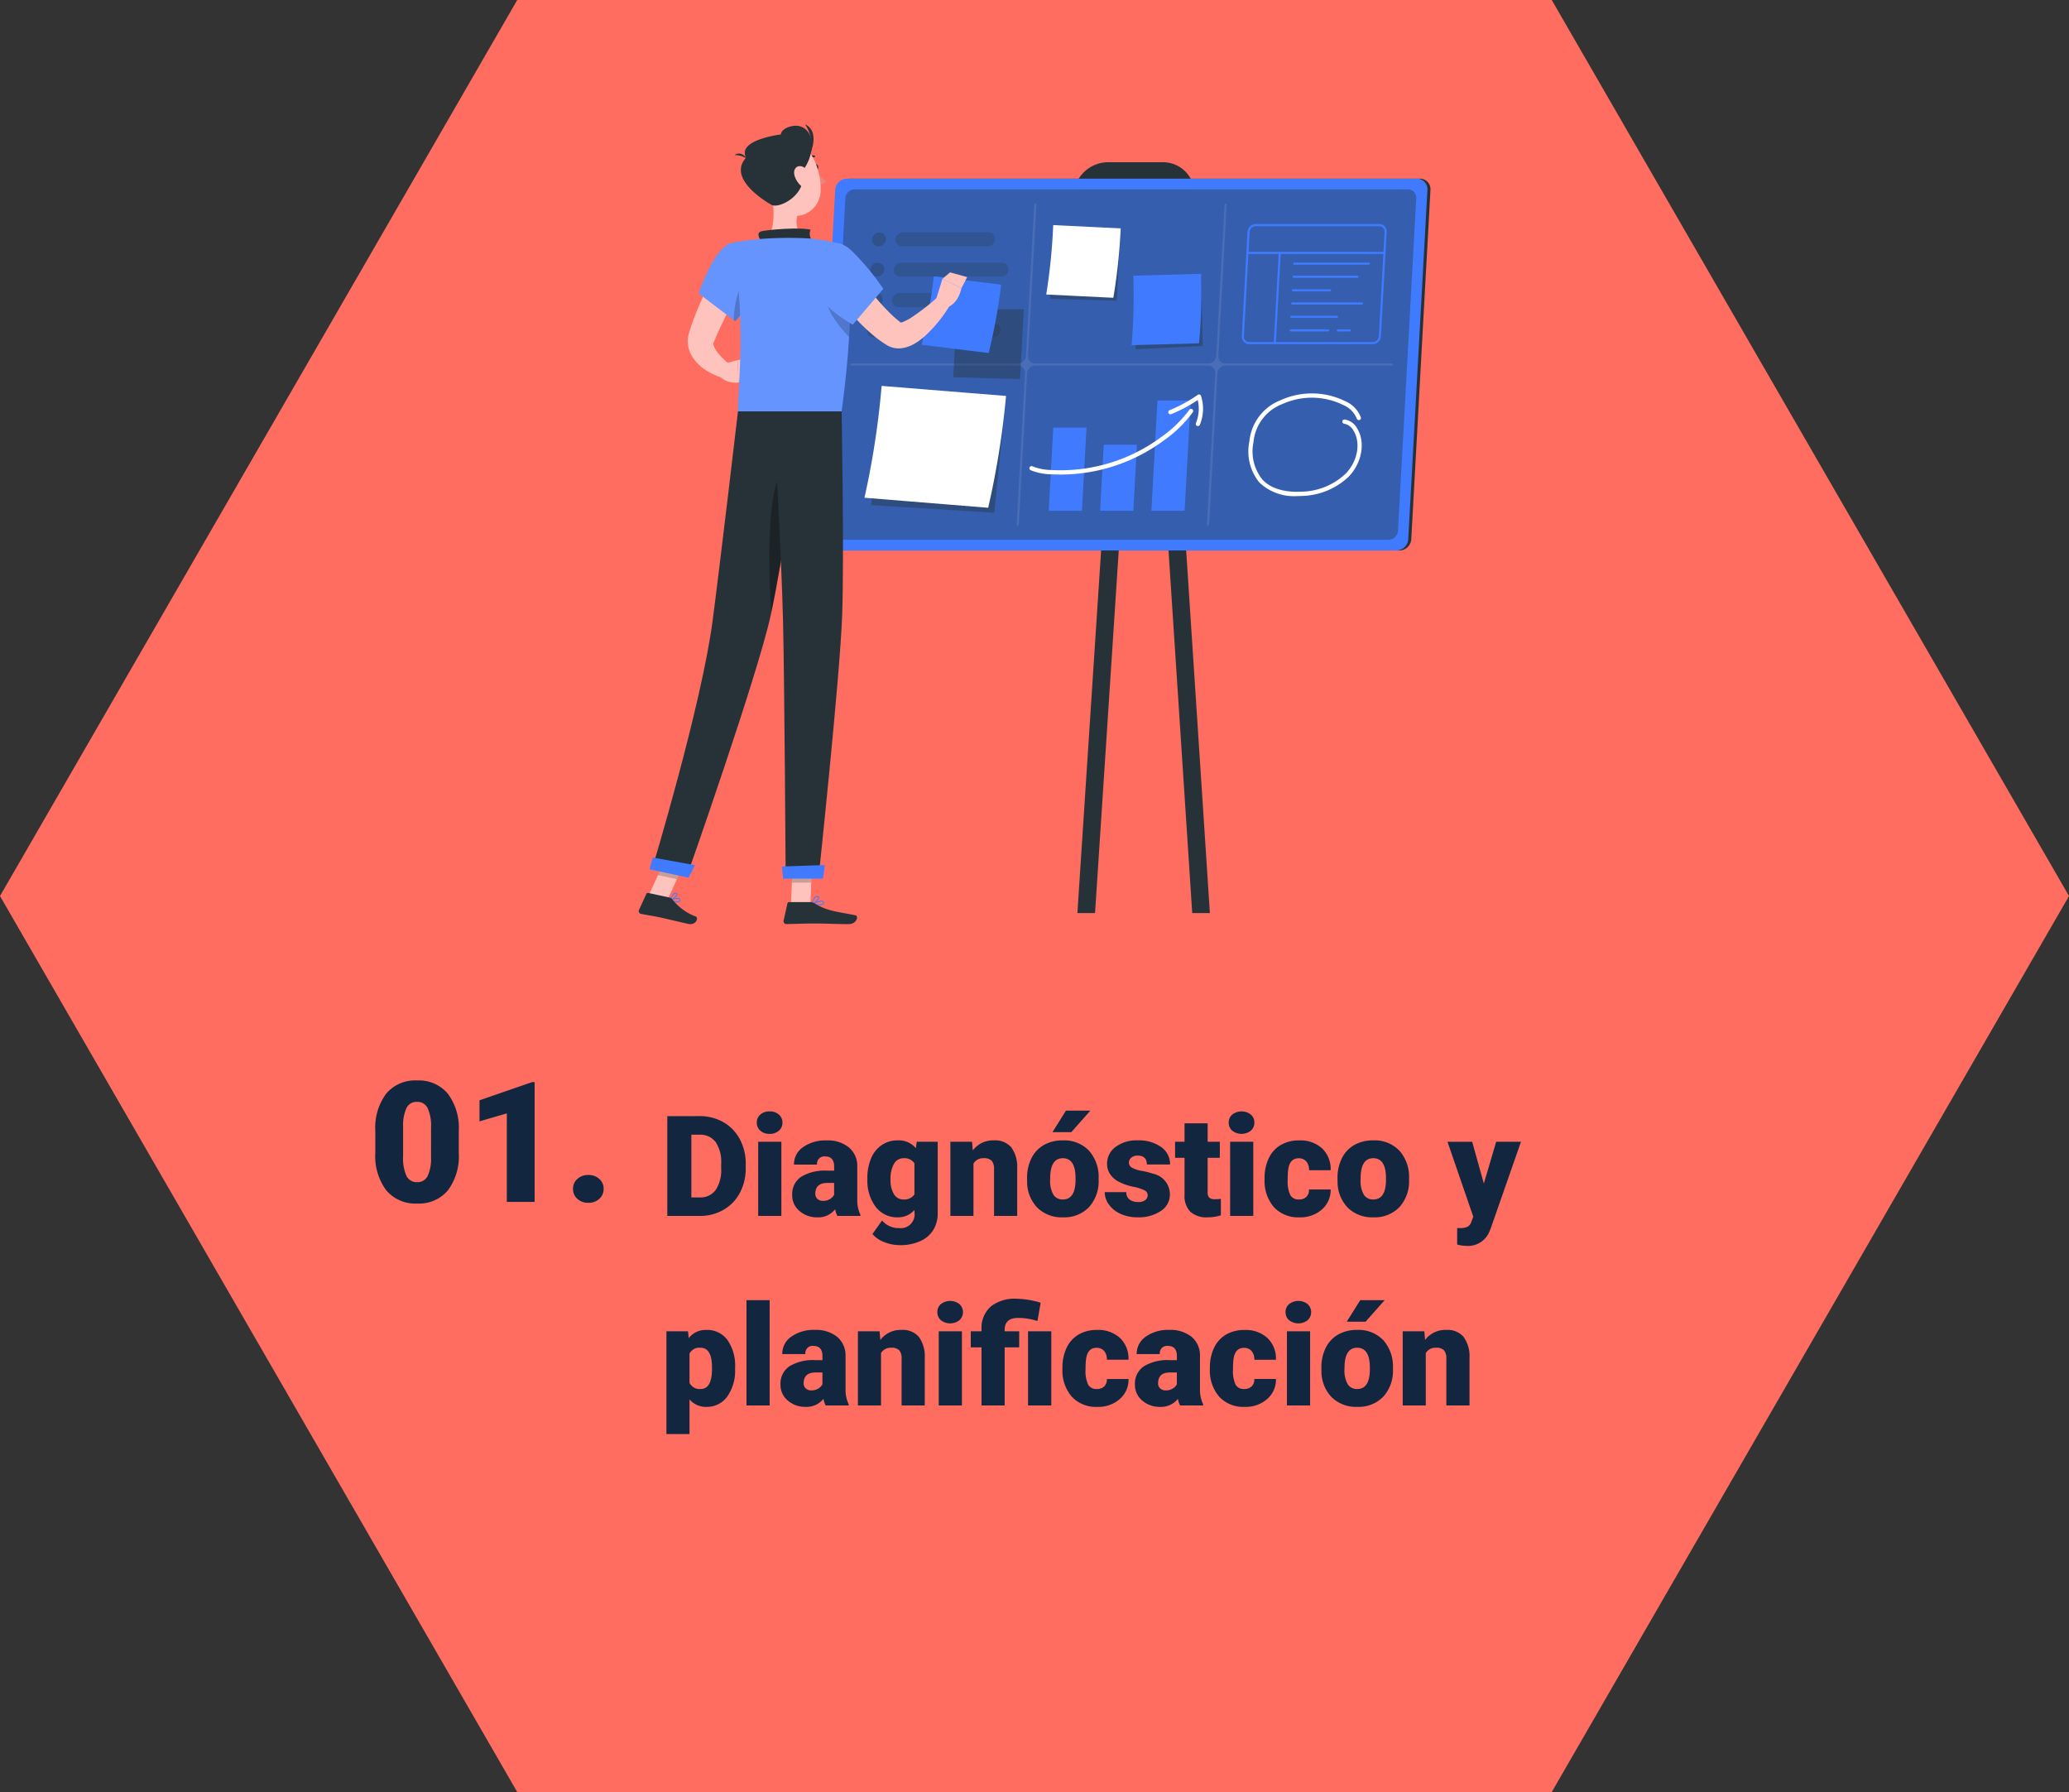 <svg xmlns="http://www.w3.org/2000/svg" width="294.779" height="255.287" viewBox="0 0 294.779 255.287">
  <rect x="0" y="0" width="294.779" height="255.287" fill="#333333" stroke="none"/>
  <g id="Grupo_100490" data-name="Grupo 100490" transform="translate(-180 -3711.785)">
    <path id="Trazado_147675" data-name="Trazado 147675" d="M131.677,505.075,57.983,377.431l73.694-127.644H279.064l73.7,127.644-73.7,127.644Z" transform="translate(122.017 3461.997)" fill="#ff6d60"/>
    <path id="Trazado_151004" data-name="Trazado 151004" d="M1.074,21V6.781h4.58a6.737,6.737,0,0,1,3.389.854,6.006,6.006,0,0,1,2.349,2.412,7.283,7.283,0,0,1,.854,3.491v.654a7.325,7.325,0,0,1-.825,3.5A6.032,6.032,0,0,1,9.1,20.116,6.589,6.589,0,0,1,5.752,21ZM4.5,9.428v8.936H5.693a2.666,2.666,0,0,0,2.266-1.05,5.145,5.145,0,0,0,.791-3.12v-.615a5.1,5.1,0,0,0-.791-3.105,2.713,2.713,0,0,0-2.3-1.045ZM17.324,21h-3.3V10.434h3.3Zm-3.5-13.291a1.469,1.469,0,0,1,.508-1.152,1.916,1.916,0,0,1,1.318-.449,1.916,1.916,0,0,1,1.318.449,1.469,1.469,0,0,1,.508,1.152,1.469,1.469,0,0,1-.508,1.152,1.916,1.916,0,0,1-1.318.449,1.916,1.916,0,0,1-1.318-.449A1.469,1.469,0,0,1,13.828,7.709ZM25.3,21a3.716,3.716,0,0,1-.312-.947A3.06,3.06,0,0,1,22.451,21.2a3.749,3.749,0,0,1-2.539-.9,2.875,2.875,0,0,1-1.045-2.271,2.955,2.955,0,0,1,1.27-2.6,6.468,6.468,0,0,1,3.691-.879h1.016v-.559q0-1.462-1.26-1.462a1.03,1.03,0,0,0-1.172,1.158H19.121a2.95,2.95,0,0,1,1.3-2.487,5.479,5.479,0,0,1,3.325-.956,4.8,4.8,0,0,1,3.193.986,3.429,3.429,0,0,1,1.2,2.705v4.678a4.79,4.79,0,0,0,.449,2.227V21Zm-2.061-2.148a1.836,1.836,0,0,0,1.021-.264,1.653,1.653,0,0,0,.581-.6V16.3h-.957q-1.719,0-1.719,1.543a.942.942,0,0,0,.3.728A1.1,1.1,0,0,0,23.242,18.852Zm6.338-3.213a7.134,7.134,0,0,1,.527-2.832,4.245,4.245,0,0,1,1.514-1.9,3.99,3.99,0,0,1,2.295-.669,3.173,3.173,0,0,1,2.578,1.113l.117-.918H39.6V20.6a4.455,4.455,0,0,1-.649,2.427,4.167,4.167,0,0,1-1.88,1.582,6.91,6.91,0,0,1-2.852.552,5.961,5.961,0,0,1-2.251-.439A4.063,4.063,0,0,1,30.3,23.578l1.377-1.934A3.018,3.018,0,0,0,34.1,22.729a1.96,1.96,0,0,0,2.188-2.246V20.15A3.09,3.09,0,0,1,33.9,21.2a3.819,3.819,0,0,1-3.125-1.479,6.13,6.13,0,0,1-1.191-3.96Zm3.3.205a3.759,3.759,0,0,0,.488,2.056,1.541,1.541,0,0,0,1.367.757,1.748,1.748,0,0,0,1.553-.713V13.5a1.7,1.7,0,0,0-1.533-.723,1.551,1.551,0,0,0-1.377.786A4.287,4.287,0,0,0,32.881,15.844Zm11.611-5.41.107,1.24a3.583,3.583,0,0,1,3.018-1.436,3.015,3.015,0,0,1,2.466.986,4.7,4.7,0,0,1,.845,2.969V21h-3.3V14.33a1.783,1.783,0,0,0-.322-1.177,1.491,1.491,0,0,0-1.172-.376,1.569,1.569,0,0,0-1.436.762V21H41.406V10.434Zm7.842,5.186a6.236,6.236,0,0,1,.615-2.817,4.4,4.4,0,0,1,1.768-1.9,5.323,5.323,0,0,1,2.705-.664,4.858,4.858,0,0,1,3.74,1.47,5.64,5.64,0,0,1,1.367,4v.117a5.472,5.472,0,0,1-1.372,3.921,4.871,4.871,0,0,1-3.716,1.45,4.927,4.927,0,0,1-3.623-1.353,5.29,5.29,0,0,1-1.475-3.667Zm3.291.205a3.932,3.932,0,0,0,.459,2.148,1.529,1.529,0,0,0,1.357.684q1.758,0,1.8-2.705v-.332q0-2.842-1.816-2.842-1.65,0-1.787,2.451ZM57.871,6h3.477L58.633,9.066l-2.686,0ZM69.512,18.031a.76.76,0,0,0-.439-.674,6.684,6.684,0,0,0-1.67-.527,7.615,7.615,0,0,1-2.031-.718,3.4,3.4,0,0,1-1.221-1.079,2.577,2.577,0,0,1-.42-1.455,2.92,2.92,0,0,1,1.2-2.4,4.948,4.948,0,0,1,3.145-.942,5.482,5.482,0,0,1,3.359.947,2.962,2.962,0,0,1,1.27,2.49H69.4q0-1.27-1.338-1.27a1.326,1.326,0,0,0-.869.288.892.892,0,0,0-.352.718.819.819,0,0,0,.43.713,4.06,4.06,0,0,0,1.372.449,11.857,11.857,0,0,1,1.655.42,3.007,3.007,0,0,1,2.383,2.939A2.767,2.767,0,0,1,71.4,20.287a5.631,5.631,0,0,1-3.325.908,5.747,5.747,0,0,1-2.422-.488,4.05,4.05,0,0,1-1.66-1.328,3.007,3.007,0,0,1-.6-1.768h3.076a1.272,1.272,0,0,0,.488,1.069,2.009,2.009,0,0,0,1.2.337,1.58,1.58,0,0,0,1.011-.273A.875.875,0,0,0,69.512,18.031ZM78.057,7.807v2.627h1.738v2.285H78.057v4.834a1.234,1.234,0,0,0,.215.83,1.152,1.152,0,0,0,.85.234,4.828,4.828,0,0,0,.82-.059v2.354a6.074,6.074,0,0,1-1.855.283,3.448,3.448,0,0,1-2.51-.8,3.282,3.282,0,0,1-.811-2.432V12.719H73.418V10.434h1.348V7.807ZM84.561,21h-3.3V10.434h3.3Zm-3.5-13.291a1.469,1.469,0,0,1,.508-1.152,2.159,2.159,0,0,1,2.637,0,1.469,1.469,0,0,1,.508,1.152,1.469,1.469,0,0,1-.508,1.152,2.159,2.159,0,0,1-2.637,0A1.469,1.469,0,0,1,81.064,7.709Zm9.99,10.947a1.464,1.464,0,0,0,1.074-.376,1.379,1.379,0,0,0,.371-1.05h3.086a3.653,3.653,0,0,1-1.245,2.852A4.631,4.631,0,0,1,91.133,21.2,4.689,4.689,0,0,1,87.5,19.75a5.7,5.7,0,0,1-1.328-4v-.137a6.436,6.436,0,0,1,.591-2.827,4.3,4.3,0,0,1,1.7-1.885,5.081,5.081,0,0,1,2.637-.659,4.573,4.573,0,0,1,3.271,1.143,4.053,4.053,0,0,1,1.211,3.1H92.5a1.806,1.806,0,0,0-.4-1.26,1.382,1.382,0,0,0-1.074-.439q-1.279,0-1.494,1.631a11.508,11.508,0,0,0-.068,1.426,4.52,4.52,0,0,0,.381,2.207A1.319,1.319,0,0,0,91.055,18.656Zm5.508-3.037a6.236,6.236,0,0,1,.615-2.817,4.4,4.4,0,0,1,1.768-1.9,5.323,5.323,0,0,1,2.705-.664,4.858,4.858,0,0,1,3.74,1.47,5.64,5.64,0,0,1,1.367,4v.117a5.472,5.472,0,0,1-1.372,3.921,4.871,4.871,0,0,1-3.716,1.45,4.927,4.927,0,0,1-3.623-1.353,5.29,5.29,0,0,1-1.475-3.667Zm3.291.205a3.932,3.932,0,0,0,.459,2.148,1.529,1.529,0,0,0,1.357.684q1.758,0,1.8-2.705v-.332q0-2.842-1.816-2.842-1.65,0-1.787,2.451Zm17.559.566,1.758-5.957H122.7l-4.307,12.334-.186.449a3.272,3.272,0,0,1-3.242,2.051,5.158,5.158,0,0,1-1.357-.195V22.729h.43a2.251,2.251,0,0,0,1.06-.2,1.216,1.216,0,0,0,.542-.718l.264-.7-3.672-10.673h3.516Zm-106.68,26.4a6.372,6.372,0,0,1-1.108,3.931A3.554,3.554,0,0,1,6.631,48.2a3.046,3.046,0,0,1-2.393-1.064v4.932H.947V37.434H4.023l.1.977a3.046,3.046,0,0,1,2.49-1.172,3.582,3.582,0,0,1,3.037,1.44,6.45,6.45,0,0,1,1.084,3.96ZM7.441,42.59q0-2.812-1.641-2.812a1.549,1.549,0,0,0-1.562.84v4.16a1.6,1.6,0,0,0,1.582.879q1.572,0,1.621-2.715ZM15.654,48h-3.3V33h3.3Zm7.979,0a3.716,3.716,0,0,1-.312-.947A3.06,3.06,0,0,1,20.781,48.2a3.749,3.749,0,0,1-2.539-.9A2.875,2.875,0,0,1,17.2,45.021a2.955,2.955,0,0,1,1.27-2.6,6.468,6.468,0,0,1,3.691-.879h1.016v-.559q0-1.462-1.26-1.462a1.03,1.03,0,0,0-1.172,1.158H17.451a2.95,2.95,0,0,1,1.3-2.487,5.479,5.479,0,0,1,3.325-.956,4.8,4.8,0,0,1,3.193.986,3.429,3.429,0,0,1,1.2,2.705v4.678a4.79,4.79,0,0,0,.449,2.227V48Zm-2.061-2.148a1.836,1.836,0,0,0,1.021-.264,1.653,1.653,0,0,0,.581-.6V43.3h-.957q-1.719,0-1.719,1.543a.942.942,0,0,0,.3.728A1.1,1.1,0,0,0,21.572,45.852Zm9.746-8.418.107,1.24a3.583,3.583,0,0,1,3.018-1.436,3.015,3.015,0,0,1,2.466.986,4.7,4.7,0,0,1,.845,2.969V48h-3.3V41.33a1.783,1.783,0,0,0-.322-1.177,1.491,1.491,0,0,0-1.172-.376,1.569,1.569,0,0,0-1.436.762V48H28.232V37.434ZM43.047,48h-3.3V37.434h3.3Zm-3.5-13.291a1.469,1.469,0,0,1,.508-1.152,2.159,2.159,0,0,1,2.637,0,1.561,1.561,0,0,1,0,2.3,2.159,2.159,0,0,1-2.637,0A1.469,1.469,0,0,1,39.551,34.709ZM45.84,48V39.719H44.307V37.434H45.84v-.352a4.034,4.034,0,0,1,1.387-3.232,5.541,5.541,0,0,1,3.6-1.055,12.787,12.787,0,0,1,3.438.566l-.449,2.6-.547-.146a8.7,8.7,0,0,0-2.246-.283q-1.885,0-1.885,1.719v.186h2.07v2.285h-2.07V48Zm9.941,0H52.471V37.434h3.311Zm6.475-2.344a1.464,1.464,0,0,0,1.074-.376,1.379,1.379,0,0,0,.371-1.05h3.086a3.653,3.653,0,0,1-1.245,2.852A4.631,4.631,0,0,1,62.334,48.2,4.689,4.689,0,0,1,58.7,46.75a5.7,5.7,0,0,1-1.328-4v-.137a6.436,6.436,0,0,1,.591-2.827,4.3,4.3,0,0,1,1.7-1.885,5.081,5.081,0,0,1,2.637-.659,4.573,4.573,0,0,1,3.271,1.143,4.053,4.053,0,0,1,1.211,3.1H63.7a1.807,1.807,0,0,0-.4-1.26,1.382,1.382,0,0,0-1.074-.439q-1.279,0-1.494,1.631a11.507,11.507,0,0,0-.068,1.426,4.52,4.52,0,0,0,.381,2.207A1.319,1.319,0,0,0,62.256,45.656ZM74.131,48a3.716,3.716,0,0,1-.312-.947A3.06,3.06,0,0,1,71.279,48.2a3.749,3.749,0,0,1-2.539-.9A2.875,2.875,0,0,1,67.7,45.021a2.955,2.955,0,0,1,1.27-2.6,6.468,6.468,0,0,1,3.691-.879h1.016v-.559q0-1.462-1.26-1.462a1.03,1.03,0,0,0-1.172,1.158H67.949a2.95,2.95,0,0,1,1.3-2.487,5.479,5.479,0,0,1,3.325-.956,4.8,4.8,0,0,1,3.193.986,3.429,3.429,0,0,1,1.2,2.705v4.678a4.79,4.79,0,0,0,.449,2.227V48ZM72.07,45.852a1.836,1.836,0,0,0,1.021-.264,1.653,1.653,0,0,0,.581-.6V43.3h-.957Q71,43.3,71,44.846a.942.942,0,0,0,.3.728A1.1,1.1,0,0,0,72.07,45.852Zm11.191-.2a1.464,1.464,0,0,0,1.074-.376,1.379,1.379,0,0,0,.371-1.05h3.086a3.653,3.653,0,0,1-1.245,2.852A4.631,4.631,0,0,1,83.34,48.2a4.689,4.689,0,0,1-3.633-1.445,5.7,5.7,0,0,1-1.328-4v-.137a6.436,6.436,0,0,1,.591-2.827,4.3,4.3,0,0,1,1.7-1.885,5.081,5.081,0,0,1,2.637-.659,4.573,4.573,0,0,1,3.271,1.143,4.053,4.053,0,0,1,1.211,3.1H84.707a1.806,1.806,0,0,0-.4-1.26,1.382,1.382,0,0,0-1.074-.439q-1.279,0-1.494,1.631a11.508,11.508,0,0,0-.068,1.426,4.52,4.52,0,0,0,.381,2.207A1.319,1.319,0,0,0,83.262,45.656ZM92.656,48h-3.3V37.434h3.3Zm-3.5-13.291a1.469,1.469,0,0,1,.508-1.152,2.159,2.159,0,0,1,2.637,0,1.561,1.561,0,0,1,0,2.3,2.159,2.159,0,0,1-2.637,0A1.469,1.469,0,0,1,89.16,34.709Zm5.107,7.91a6.236,6.236,0,0,1,.615-2.817,4.4,4.4,0,0,1,1.768-1.9,5.323,5.323,0,0,1,2.705-.664,4.858,4.858,0,0,1,3.74,1.47,5.64,5.64,0,0,1,1.367,4v.117a5.472,5.472,0,0,1-1.372,3.921,4.871,4.871,0,0,1-3.716,1.45,4.927,4.927,0,0,1-3.623-1.353,5.29,5.29,0,0,1-1.475-3.667Zm3.291.205a3.932,3.932,0,0,0,.459,2.148,1.529,1.529,0,0,0,1.357.684q1.758,0,1.8-2.705v-.332q0-2.842-1.816-2.842-1.65,0-1.787,2.451ZM99.8,33h3.477l-2.715,3.066-2.686,0Zm9.131,4.434.107,1.24a3.583,3.583,0,0,1,3.018-1.436,3.015,3.015,0,0,1,2.466.986,4.7,4.7,0,0,1,.845,2.969V48h-3.3V41.33a1.783,1.783,0,0,0-.322-1.177,1.491,1.491,0,0,0-1.172-.376,1.569,1.569,0,0,0-1.436.762V48H105.85V37.434Z" transform="translate(274 3864)" fill="#12263f"/>
    <path id="Trazado_151005" data-name="Trazado 151005" d="M-4.635-6.973A8.147,8.147,0,0,1-6.187-1.641,5.366,5.366,0,0,1-10.564.234a5.4,5.4,0,0,1-4.406-1.887,8.135,8.135,0,0,1-1.559-5.32V-10.09a8.147,8.147,0,0,1,1.553-5.332A5.379,5.379,0,0,1-10.588-17.3,5.381,5.381,0,0,1-6.193-15.41a8.155,8.155,0,0,1,1.559,5.332Zm-3.949-3.621a6.085,6.085,0,0,0-.48-2.748,1.606,1.606,0,0,0-1.523-.908,1.568,1.568,0,0,0-1.482.844,5.733,5.733,0,0,0-.5,2.555v4.359a6.131,6.131,0,0,0,.48,2.795,1.612,1.612,0,0,0,1.523.885,1.59,1.59,0,0,0,1.488-.861,5.853,5.853,0,0,0,.492-2.7ZM6.17,0H2.209V-12.609l-3.891,1.137v-3l7.488-2.59H6.17Zm7.652-3.832a2.248,2.248,0,0,1,1.559.557A1.826,1.826,0,0,1,16-1.852a1.826,1.826,0,0,1-.621,1.424,2.248,2.248,0,0,1-1.559.557,2.229,2.229,0,0,1-1.564-.562,1.839,1.839,0,0,1-.615-1.418,1.839,1.839,0,0,1,.615-1.418A2.229,2.229,0,0,1,13.822-3.832Z" transform="translate(250 3883)" fill="#12263f"/>
    <g id="Grupo_96040" data-name="Grupo 96040" transform="translate(-407.349 3733.199)">
      <g id="Board" transform="translate(703.597 1.694)">
        <g id="Grupo_96034" data-name="Grupo 96034" transform="translate(0)">
          <g id="Grupo_96025" data-name="Grupo 96025">
            <path id="Trazado_147707" data-name="Trazado 147707" d="M829.4,69.852H748.2a1.5,1.5,0,0,1-1.5-1.591l2.735-49.784a1.707,1.707,0,0,1,1.679-1.592h81.2a1.5,1.5,0,0,1,1.5,1.592L831.08,68.261A1.707,1.707,0,0,1,829.4,69.852Z" transform="translate(-746.258 -14.543)" fill="#263238"/>
            <path id="Trazado_147708" data-name="Trazado 147708" d="M855.372,21.461h-7.849a4.467,4.467,0,0,1-4.5-4.752l.08-1.452a4.942,4.942,0,0,1,4.864-4.6h7.844a4.472,4.472,0,0,1,4.5,4.757l-.08,1.447A4.942,4.942,0,0,1,855.372,21.461Z" transform="translate(-806.388 -10.653)" fill="#263238"/>
            <path id="Trazado_147709" data-name="Trazado 147709" d="M879.231,119.461h-2.515L869.793,13.6h2.515Z" transform="translate(-823.102 -12.495)" fill="#263238"/>
            <path id="Trazado_147710" data-name="Trazado 147710" d="M844.675,119.461h2.515L854.113,13.6H851.6Z" transform="translate(-807.423 -12.495)" fill="#263238"/>
            <path id="Trazado_147711" data-name="Trazado 147711" d="M828.25,69.852h-81.2a1.5,1.5,0,0,1-1.5-1.591l2.735-49.784a1.707,1.707,0,0,1,1.679-1.592h81.2a1.5,1.5,0,0,1,1.5,1.592l-2.735,49.784A1.707,1.707,0,0,1,828.25,69.852Z" transform="translate(-745.54 -14.543)" fill="#407bff"/>
            <path id="Trazado_147712" data-name="Trazado 147712" d="M750.98,70.861a1.192,1.192,0,0,1-1.2-1.271l2.6-47.374a1.361,1.361,0,0,1,1.341-1.271h78.794a1.191,1.191,0,0,1,1.2,1.271l-2.6,47.374a1.36,1.36,0,0,1-1.341,1.271Z" transform="translate(-748.185 -17.078)" fill="#263238" opacity="0.4"/>
            <path id="Trazado_147713" data-name="Trazado 147713" d="M835.765,49.088H812.047a1.011,1.011,0,0,1-1.021-1.08l1.184-21.564a.143.143,0,0,0-.144-.153.163.163,0,0,0-.161.153l-1.184,21.564a1.154,1.154,0,0,1-1.139,1.08H784.935a1.011,1.011,0,0,1-1.021-1.08L785.1,26.445a.143.143,0,0,0-.144-.153.163.163,0,0,0-.161.153l-1.184,21.564a1.155,1.155,0,0,1-1.139,1.08H758.752a.163.163,0,0,0-.161.153.143.143,0,0,0,.144.153h23.718a1.012,1.012,0,0,1,1.021,1.08l-1.185,21.564a.143.143,0,0,0,.144.153.163.163,0,0,0,.161-.153l1.184-21.564a1.155,1.155,0,0,1,1.139-1.08h24.647a1.012,1.012,0,0,1,1.021,1.08L809.4,72.037a.143.143,0,0,0,.144.153.163.163,0,0,0,.161-.153l1.185-21.564a1.155,1.155,0,0,1,1.139-1.08h23.718a.163.163,0,0,0,.161-.153A.143.143,0,0,0,835.765,49.088Z" transform="translate(-753.687 -20.415)" fill="#fff" opacity="0.1"/>
          </g>
          <g id="Grupo_96026" data-name="Grupo 96026" transform="translate(32.812 8.959)">
            <path id="Trazado_147714" data-name="Trazado 147714" d="M844.345,36.693h-9.527l-.532,9.689,9.513.254Z" transform="translate(-833.75 -35.866)" fill="#263238" opacity="0.4"/>
            <path id="Trazado_147715" data-name="Trazado 147715" d="M842.422,44.847l-9.562-.466a83.787,83.787,0,0,0,.995-9.887l9.618.466A83.814,83.814,0,0,1,842.422,44.847Z" transform="translate(-832.86 -34.494)" fill="#fff"/>
          </g>
          <g id="Grupo_96027" data-name="Grupo 96027" transform="translate(44.977 15.899)">
            <path id="Trazado_147716" data-name="Trazado 147716" d="M875.772,53.918l-9.539.727.209,9.661,9.544-.474Z" transform="translate(-865.857 -53.558)" fill="#263238" opacity="0.4"/>
            <path id="Trazado_147717" data-name="Trazado 147717" d="M874.843,62.859l-9.61.268a82.577,82.577,0,0,0,.239-9.893l9.666-.272A82.875,82.875,0,0,1,874.843,62.859Z" transform="translate(-865.233 -52.962)" fill="#407bff"/>
          </g>
          <g id="Grupo_96028" data-name="Grupo 96028" transform="translate(6.917 31.865)">
            <path id="Trazado_147718" data-name="Trazado 147718" d="M785.641,99.695l-17.587-.672-1.578,15.645,17.545,1.082Z" transform="translate(-765.525 -97.681)" fill="#263238" opacity="0.4"/>
            <path id="Trazado_147719" data-name="Trazado 147719" d="M781.569,112.812l-17.623-1.429a119.427,119.427,0,0,0,2.444-15.933l17.726,1.432A119.617,119.617,0,0,1,781.569,112.812Z" transform="translate(-763.946 -95.451)" fill="#fff"/>
          </g>
          <g id="Grupo_96029" data-name="Grupo 96029" transform="translate(7.28 9.991)" opacity="0.3" style="mix-blend-mode: multiply;isolation: isolate">
            <path id="Trazado_147720" data-name="Trazado 147720" d="M767.749,39.224h0a.931.931,0,0,1-.937-.991h0a1.063,1.063,0,0,1,1.046-.992h0a.932.932,0,0,1,.937.992h0A1.064,1.064,0,0,1,767.749,39.224Z" transform="translate(-766.098 -37.241)" fill="#263238"/>
            <path id="Trazado_147721" data-name="Trazado 147721" d="M788.833,39.224h-12.2a.931.931,0,0,1-.937-.991h0a1.064,1.064,0,0,1,1.046-.992h12.2a.931.931,0,0,1,.937.992h0A1.063,1.063,0,0,1,788.833,39.224Z" transform="translate(-771.642 -37.241)" fill="#263238" opacity="0.8"/>
            <path id="Trazado_147722" data-name="Trazado 147722" d="M767.117,50.731h0a.932.932,0,0,1-.937-.992h0a1.064,1.064,0,0,1,1.046-.991h0a.931.931,0,0,1,.937.991h0A1.064,1.064,0,0,1,767.117,50.731Z" transform="translate(-765.703 -44.424)" fill="#263238"/>
            <path id="Trazado_147723" data-name="Trazado 147723" d="M790.363,50.731H776a.931.931,0,0,1-.937-.992h0a1.063,1.063,0,0,1,1.046-.991h14.364a.931.931,0,0,1,.937.991h0A1.063,1.063,0,0,1,790.363,50.731Z" transform="translate(-771.247 -44.424)" fill="#263238" opacity="0.8"/>
            <path id="Trazado_147724" data-name="Trazado 147724" d="M766.485,62.237h0a.932.932,0,0,1-.937-.992h0a1.064,1.064,0,0,1,1.046-.992h0a.931.931,0,0,1,.937.992h0A1.063,1.063,0,0,1,766.485,62.237Z" transform="translate(-765.309 -51.606)" fill="#263238"/>
            <path id="Trazado_147725" data-name="Trazado 147725" d="M782.358,62.237h-6.991a.931.931,0,0,1-.937-.992h0a1.064,1.064,0,0,1,1.046-.992h6.991a.931.931,0,0,1,.937.992h0A1.064,1.064,0,0,1,782.358,62.237Z" transform="translate(-770.853 -51.606)" fill="#263238" opacity="0.8"/>
            <path id="Trazado_147726" data-name="Trazado 147726" d="M799.587,73.744H792.6a.931.931,0,0,1-.937-.991h0a1.063,1.063,0,0,1,1.046-.992H799.7a.931.931,0,0,1,.937.992h0A1.063,1.063,0,0,1,799.587,73.744Z" transform="translate(-781.608 -58.789)" fill="#263238" opacity="0.8"/>
            <path id="Trazado_147727" data-name="Trazado 147727" d="M765.853,73.744h0a.931.931,0,0,1-.937-.991h0a1.064,1.064,0,0,1,1.046-.992h0a.931.931,0,0,1,.937.992h0A1.063,1.063,0,0,1,765.853,73.744Z" transform="translate(-764.914 -58.789)" fill="#263238"/>
            <path id="Trazado_147728" data-name="Trazado 147728" d="M777.963,73.744h-3.229a.931.931,0,0,1-.937-.991h0a1.063,1.063,0,0,1,1.046-.992h3.229a.931.931,0,0,1,.937.992h0A1.063,1.063,0,0,1,777.963,73.744Z" transform="translate(-770.458 -58.789)" fill="#263238" opacity="0.8"/>
          </g>
          <g id="Grupo_96031" data-name="Grupo 96031" transform="translate(30.416 33.083)">
            <path id="Trazado_147729" data-name="Trazado 147729" d="M839.2,111.278h-4.732l-.65,11.84h4.732Z" transform="translate(-831.065 -106.549)" fill="#407bff"/>
            <path id="Trazado_147730" data-name="Trazado 147730" d="M858.528,117.773H853.8l-.516,9.4h4.732Z" transform="translate(-843.21 -110.604)" fill="#407bff"/>
            <path id="Trazado_147731" data-name="Trazado 147731" d="M878.331,100.995H873.6l-.863,15.7h4.732Z" transform="translate(-855.356 -100.13)" fill="#407bff"/>
            <g id="Grupo_96030" data-name="Grupo 96030">
              <path id="Trazado_147732" data-name="Trazado 147732" d="M830.945,113.483q-.7,0-1.419-.037a8.033,8.033,0,0,1-2.863-.581.305.305,0,0,1,.25-.557,7.461,7.461,0,0,0,2.644.528,24.127,24.127,0,0,0,15.653-4.653,17.431,17.431,0,0,0,4.069-3.944.305.305,0,0,1,.5.346,17.779,17.779,0,0,1-4.224,4.1A24.782,24.782,0,0,1,830.945,113.483Z" transform="translate(-826.483 -102.073)" fill="#fff"/>
              <path id="Trazado_147733" data-name="Trazado 147733" d="M883.351,103.2a.305.305,0,0,1-.282-.422,5.37,5.37,0,0,0,.263-3.286,20.606,20.606,0,0,1-3.78,2.007.305.305,0,1,1-.228-.566,20,20,0,0,0,4.008-2.181.3.3,0,0,1,.464.152,5.937,5.937,0,0,1-.162,4.108A.306.306,0,0,1,883.351,103.2Z" transform="translate(-859.348 -98.694)" fill="#fff"/>
            </g>
          </g>
          <g id="Grupo_96033" data-name="Grupo 96033" transform="translate(60.672 8.806)">
            <path id="Trazado_147734" data-name="Trazado 147734" d="M925.664,51.2h-17.6A1.053,1.053,0,0,1,907,50.074l.817-14.881a1.184,1.184,0,0,1,1.166-1.106h17.6a1.053,1.053,0,0,1,1.061,1.122l-.818,14.881A1.183,1.183,0,0,1,925.664,51.2Zm-16.679-16.8a.874.874,0,0,0-.862.817l-.818,14.881a.748.748,0,0,0,.756.8h17.6a.875.875,0,0,0,.862-.817l.817-14.881a.747.747,0,0,0-.756-.8Z" transform="translate(-906.999 -34.088)" fill="#407bff"/>
            <path id="Trazado_147735" data-name="Trazado 147735" d="M928.417,44.943H908.892a.153.153,0,0,1,0-.305h19.525a.153.153,0,1,1,0,.305Z" transform="translate(-908.086 -40.674)" fill="#407bff"/>
            <path id="Trazado_147736" data-name="Trazado 147736" d="M919.283,57.782h-.009a.153.153,0,0,1-.144-.16l.705-12.839a.153.153,0,1,1,.3.017l-.705,12.838A.153.153,0,0,1,919.283,57.782Z" transform="translate(-914.572 -40.674)" fill="#407bff"/>
            <g id="Grupo_96032" data-name="Grupo 96032" transform="translate(6.82 5.49)">
              <path id="Trazado_147737" data-name="Trazado 147737" d="M937.291,49h-10.6a.153.153,0,1,1,0-.305h10.6a.153.153,0,1,1,0,.305Z" transform="translate(-926.016 -48.698)" fill="#407bff"/>
              <path id="Trazado_147738" data-name="Trazado 147738" d="M935.523,53.984h-9.106a.153.153,0,0,1,0-.305h9.106a.153.153,0,0,1,0,.305Z" transform="translate(-925.845 -51.807)" fill="#407bff"/>
              <path id="Trazado_147739" data-name="Trazado 147739" d="M931.435,59.125h-5.3a.153.153,0,0,1,0-.305h5.3a.153.153,0,0,1,0,.305Z" transform="translate(-925.669 -55.016)" fill="#407bff"/>
              <path id="Trazado_147740" data-name="Trazado 147740" d="M932.054,69.158h-6.47a.153.153,0,1,1,0-.305h6.47a.153.153,0,1,1,0,.305Z" transform="translate(-925.325 -61.279)" fill="#407bff"/>
              <path id="Trazado_147741" data-name="Trazado 147741" d="M930.6,74.3h-5.3a.153.153,0,0,1,0-.305h5.3a.153.153,0,1,1,0,.305Z" transform="translate(-925.148 -64.488)" fill="#407bff"/>
              <path id="Trazado_147742" data-name="Trazado 147742" d="M944.842,74.3h-1.7a.153.153,0,0,1,0-.305h1.7a.153.153,0,1,1,0,.305Z" transform="translate(-936.286 -64.488)" fill="#407bff"/>
              <path id="Trazado_147743" data-name="Trazado 147743" d="M935.786,64.106h-9.926a.153.153,0,0,1,0-.305h9.926a.153.153,0,1,1,0,.305Z" transform="translate(-925.498 -58.126)" fill="#407bff"/>
            </g>
          </g>
          <path id="Trazado_147744" data-name="Trazado 147744" d="M916.474,112.932a7.124,7.124,0,0,1-5.354-1.944,7,7,0,0,1-1.422-5.823,7.033,7.033,0,0,1,4.49-5.91,10.757,10.757,0,0,1,9.1.123,4.164,4.164,0,0,1,2.3,2.333.305.305,0,0,1-.582.183,3.593,3.593,0,0,0-2-1.971,10.143,10.143,0,0,0-8.582-.11,6.43,6.43,0,0,0-4.135,5.441,6.407,6.407,0,0,0,1.266,5.319c1.561,1.686,4.146,1.807,5.548,1.73a9.429,9.429,0,0,0,6.314-2.563c1.714-1.765,2.194-4.4,1.117-6.139a1.919,1.919,0,0,0-1.316-.976.305.305,0,0,1,.06-.607,2.442,2.442,0,0,1,1.774,1.261c1.22,1.966.7,4.927-1.2,6.886a10.032,10.032,0,0,1-6.718,2.748Q916.807,112.932,916.474,112.932Z" transform="translate(-847.947 -65.369)" fill="#fff"/>
        </g>
      </g>
      <g id="Character" transform="translate(678.349 -3.699)">
        <g id="Grupo_96039" data-name="Grupo 96039">
          <path id="Trazado_147745" data-name="Trazado 147745" d="M705.74,48.925l-1.084,1.889-1.062,1.929c-.7,1.288-1.367,2.588-1.977,3.893-.3.655-.593,1.306-.856,1.961l-.049.118a.173.173,0,0,1-.016.028.281.281,0,0,0-.032.052.69.69,0,0,0-.051.108.745.745,0,0,0,.045.421,4.175,4.175,0,0,0,.9,1.372,16.322,16.322,0,0,0,1.467,1.391l-.881,1.876a9.216,9.216,0,0,1-1.214-.429,9.383,9.383,0,0,1-1.147-.588,6.5,6.5,0,0,1-2.118-1.964,4.368,4.368,0,0,1-.663-1.714,3.9,3.9,0,0,1-.02-1.021,3.5,3.5,0,0,1,.086-.5l.062-.244.046-.148c.242-.768.492-1.529.785-2.262.571-1.475,1.215-2.9,1.916-4.288.351-.694.714-1.38,1.1-2.055s.76-1.338,1.2-2.025Z" transform="translate(-689.968 -27.776)" fill="#ffc3bd"/>
          <path id="Trazado_147746" data-name="Trazado 147746" d="M709.931,86.19l1.974-.513.113,3.188a3.213,3.213,0,0,1-2.49-.715Z" transform="translate(-697.812 -52.092)" fill="#ffc3bd"/>
          <path id="Trazado_147747" data-name="Trazado 147747" d="M718.652,84.247l-.445,2.8-2.239.926-.113-3.188Z" transform="translate(-701.761 -51.2)" fill="#ffc3bd"/>
          <path id="Trazado_147748" data-name="Trazado 147748" d="M745.014,11.856c.044.218.2.372.339.343s.222-.23.178-.448-.2-.371-.339-.342S744.969,11.637,745.014,11.856Z" transform="translate(-719.955 -5.729)" fill="#263238"/>
          <path id="Trazado_147749" data-name="Trazado 147749" d="M745.5,13.6a7.965,7.965,0,0,0,1.422,1.654,1.283,1.283,0,0,1-1,.407Z" transform="translate(-720.268 -7.103)" fill="#ed847e"/>
          <path id="Trazado_147750" data-name="Trazado 147750" d="M742.035,8.714a.131.131,0,0,1-.1-.22,1.3,1.3,0,0,1,1.113-.433.131.131,0,0,1-.043.258h0a1.038,1.038,0,0,0-.877.352A.13.13,0,0,1,742.035,8.714Z" transform="translate(-718.022 -3.637)" fill="#263238"/>
          <path id="Trazado_147751" data-name="Trazado 147751" d="M727.46,20.772c.4,2.02.791,5.72-.622,7.068,0,0,.552,2.049,4.3,2.049,4.126,0,1.972-2.048,1.972-2.048-2.252-.538-2.194-2.209-1.8-3.778Z" transform="translate(-708.617 -11.577)" fill="#ffc3bd"/>
          <path id="Trazado_147752" data-name="Trazado 147752" d="M724.088,37.588c-.3-.561-.634-1.2.053-1.4.756-.221,5.613-.632,7.039-.216-.438.78.3,1.738.3,1.738Z" transform="translate(-706.681 -20.95)" fill="#263238"/>
          <path id="Trazado_147753" data-name="Trazado 147753" d="M690.937,290.158a.89.89,0,0,0,.687-.038.266.266,0,0,0,.063-.3.3.3,0,0,0-.168-.192c-.373-.178-1.229.171-1.266.186a.065.065,0,0,0,0,.119A3.477,3.477,0,0,0,690.937,290.158Zm.449-.441a.349.349,0,0,1,.077.025.175.175,0,0,1,.1.112c.035.118-.009.155-.023.167-.148.126-.7.01-1.088-.145A2.147,2.147,0,0,1,691.386,289.717Z" transform="translate(-685.755 -179.37)" fill="#407bff"/>
          <path id="Trazado_147754" data-name="Trazado 147754" d="M690.264,288.688a.062.062,0,0,0,.032,0c.312-.091.98-.565.988-.879a.213.213,0,0,0-.167-.212.358.358,0,0,0-.29.023c-.369.188-.6.953-.612.985a.066.066,0,0,0,.049.083Zm.781-.976.029.008c.081.028.08.068.079.085,0,.185-.445.557-.768.708a1.575,1.575,0,0,1,.5-.776A.233.233,0,0,1,691.046,287.712Z" transform="translate(-685.755 -178.123)" fill="#407bff"/>
          <path id="Trazado_147755" data-name="Trazado 147755" d="M744.884,291.256c.354,0,.7-.048.811-.208a.248.248,0,0,0-.005-.286.328.328,0,0,0-.207-.153c-.459-.125-1.424.425-1.465.449a.065.065,0,0,0,.02.121A4.827,4.827,0,0,0,744.884,291.256Zm.438-.535a.489.489,0,0,1,.126.015.2.2,0,0,1,.128.092c.046.081.029.121.013.145-.129.178-.826.182-1.34.11A2.958,2.958,0,0,1,745.322,290.721Z" transform="translate(-719.321 -180.005)" fill="#407bff"/>
          <path id="Trazado_147756" data-name="Trazado 147756" d="M744.049,290.082a.068.068,0,0,0,.027-.006c.333-.15.993-.747.943-1.059-.012-.073-.064-.165-.244-.183a.478.478,0,0,0-.363.112,1.865,1.865,0,0,0-.429,1.063.065.065,0,0,0,.027.059A.067.067,0,0,0,744.049,290.082Zm.674-1.119.039,0c.118.012.125.058.128.073.03.188-.418.656-.758.861a1.531,1.531,0,0,1,.365-.851A.347.347,0,0,1,744.723,288.963Z" transform="translate(-719.32 -178.907)" fill="#407bff"/>
          <path id="Trazado_147757" data-name="Trazado 147757" d="M736.08,281.365h2.76l.275-6.393h-2.761Z" transform="translate(-714.386 -170.255)" fill="#ffc3bd"/>
          <path id="Trazado_147758" data-name="Trazado 147758" d="M682.161,278.692l2.7.584,2.709-5.954-2.7-.584Z" transform="translate(-680.728 -168.861)" fill="#ffc3bd"/>
          <path id="Trazado_147759" data-name="Trazado 147759" d="M682.739,288.318l-3.031-.656a.24.24,0,0,0-.269.135l-1.052,2.283a.406.406,0,0,0,.291.565c1.062.211,1.59.26,2.922.549.82.178,2.671.629,3.8.874,1.108.24,1.523-.843,1.081-1.045a7.665,7.665,0,0,1-3.344-2.444A.67.67,0,0,0,682.739,288.318Z" transform="translate(-678.349 -178.173)" fill="#263238"/>
          <path id="Trazado_147760" data-name="Trazado 147760" d="M737.058,291.134h-3.014a.241.241,0,0,0-.235.188l-.545,2.454a.4.4,0,0,0,.4.491c1.087-.018,2.659-.082,4.026-.082,1.6,0,2.978.087,4.853.087,1.133,0,1.448-1.146.974-1.249-2.16-.472-3.923-.523-5.789-1.674A1.278,1.278,0,0,0,737.058,291.134Z" transform="translate(-712.622 -180.344)" fill="#263238"/>
          <g id="Grupo_96035" data-name="Grupo 96035" transform="translate(8.557 16.813)">
            <path id="Trazado_147761" data-name="Trazado 147761" d="M705.842,41.117c-2.587.593-4.72,7.2-4.72,7.2l5.2,3.96a11.339,11.339,0,0,0,2.756-5.1C709.963,43.712,708.488,40.511,705.842,41.117Z" transform="translate(-701.122 -41.043)" fill="#407bff"/>
            <path id="Trazado_147762" data-name="Trazado 147762" d="M705.842,41.117c-2.587.593-4.72,7.2-4.72,7.2l5.2,3.96a11.339,11.339,0,0,0,2.756-5.1C709.963,43.712,708.488,40.511,705.842,41.117Z" transform="translate(-701.122 -41.043)" fill="#fafafa" opacity="0.2"/>
          </g>
          <path id="Trazado_147763" data-name="Trazado 147763" d="M716.308,54.167c-1.405,1.39-1.864,3.923-1.973,6.125l.229.177a11.349,11.349,0,0,0,2.758-5.1c.053-.207.1-.413.135-.616Z" transform="translate(-700.812 -32.423)" opacity="0.2"/>
          <g id="Grupo_96036" data-name="Grupo 96036" transform="translate(13.278 16.171)">
            <path id="Trazado_147764" data-name="Trazado 147764" d="M729.15,40.194s2.938,3.318.163,23.86H714.548c-.1-2.267,1.322-13.323-.864-24a38.494,38.494,0,0,1,4.943-.624,54.182,54.182,0,0,1,6.277,0A27.71,27.71,0,0,1,729.15,40.194Z" transform="translate(-713.684 -39.335)" fill="#407bff"/>
            <path id="Trazado_147765" data-name="Trazado 147765" d="M729.15,40.194s2.938,3.318.163,23.86H714.548c-.1-2.267,1.322-13.323-.864-24a38.494,38.494,0,0,1,4.943-.624,54.182,54.182,0,0,1,6.277,0A27.71,27.71,0,0,1,729.15,40.194Z" transform="translate(-713.684 -39.335)" fill="#fafafa" opacity="0.2"/>
          </g>
          <path id="Trazado_147766" data-name="Trazado 147766" d="M752.589,58.246l-.056-.048-3.356.8c-.192,2.27,2.142,4.983,3.344,6.223A64.411,64.411,0,0,0,752.589,58.246Z" transform="translate(-722.555 -34.939)" opacity="0.2"/>
          <g id="Grupo_96037" data-name="Grupo 96037" transform="translate(2.742 103.878)">
            <path id="Trazado_147767" data-name="Trazado 147767" d="M739.334,274.976l-.141,3.3h-2.762l.141-3.3Z" transform="translate(-717.348 -274.137)" opacity="0.2"/>
            <path id="Trazado_147768" data-name="Trazado 147768" d="M687.044,272.741l2.7.584-1.4,3.069-2.7-.584Z" transform="translate(-685.646 -272.741)" opacity="0.2"/>
          </g>
          <path id="Trazado_147769" data-name="Trazado 147769" d="M725.194,7.423c.709,2.646.99,4.231,2.623,5.331A3.64,3.64,0,0,0,733.428,9.7c.086-2.524-1.088-6.428-3.928-6.962A3.737,3.737,0,0,0,725.194,7.423Z" transform="translate(-707.508 -0.279)" fill="#ffc3bd"/>
          <path id="Trazado_147770" data-name="Trazado 147770" d="M721.427,8.086c1.125.644,5.227-1.508,4.385-4.77A6.266,6.266,0,0,0,727.2-.637c-.177-2.074-1.6-2.864-3.114-2.419-1.335.392-1.3,1.123-1.3,1.123s-6.308.743-4.962,3.307C715.258,4.174,720.023,7.282,721.427,8.086Z" transform="translate(-702.525 3.373)" fill="#263238"/>
          <path id="Trazado_147771" data-name="Trazado 147771" d="M716.468,8.181s-.752-1.3-1.848-.572A2.809,2.809,0,0,1,716.468,8.181Z" transform="translate(-700.99 -3.222)" fill="#263238"/>
          <path id="Trazado_147772" data-name="Trazado 147772" d="M742.2.4s1.375-3.1-.768-4.1A5.307,5.307,0,0,1,742.2.4Z" transform="translate(-717.725 3.699)" fill="#263238"/>
          <path id="Trazado_147773" data-name="Trazado 147773" d="M737.319,13.437a3.1,3.1,0,0,0,1.114,1.647c.719.535,1.255.009,1.2-.8-.046-.732-.475-1.892-1.267-2.108S737.113,12.643,737.319,13.437Z" transform="translate(-715.13 -6.183)" fill="#ffc3bd"/>
          <path id="Trazado_147774" data-name="Trazado 147774" d="M705.162,105.117s-3.133,21.1-4.853,29c-1.883,8.655-11.983,37.29-11.983,37.29l-4.941-1.07S690.447,147,692.027,134.9c1.214-9.294,3.607-29.785,3.607-29.785Z" transform="translate(-681.493 -64.227)" fill="#263238"/>
          <path id="Trazado_147775" data-name="Trazado 147775" d="M688.919,275.331c.021,0-.921,1.787-.921,1.787l-5.56-1.2.469-1.671Z" transform="translate(-680.901 -169.8)" fill="#407bff"/>
          <path id="Trazado_147776" data-name="Trazado 147776" d="M730.958,125.073c-3.622.71-3.239,14.219-2.8,21.167,1.045-4.911,2.574-14.362,3.619-21.069A1.237,1.237,0,0,0,730.958,125.073Z" transform="translate(-709.269 -76.667)" opacity="0.3"/>
          <path id="Trazado_147777" data-name="Trazado 147777" d="M739.153,105.117s.38,20.64.08,29.058c-.312,8.756-3.371,37.427-3.371,37.427h-4.677s-.171-28.159-.38-36.759c-.227-9.375-1.359-29.727-1.359-29.727Z" transform="translate(-710.246 -64.227)" fill="#263238"/>
          <path id="Trazado_147778" data-name="Trazado 147778" d="M807.654,66.393h-9.527l-.532,9.689,9.513.254Z" transform="translate(-752.786 -40.055)" fill="#263238" opacity="0.4"/>
          <path id="Trazado_147779" data-name="Trazado 147779" d="M795.189,64.84l-9.541-1.177a82.716,82.716,0,0,0,1.72-9.744l9.6,1.181A82.7,82.7,0,0,1,795.189,64.84Z" transform="translate(-745.328 -32.267)" fill="#407bff"/>
          <path id="Trazado_147780" data-name="Trazado 147780" d="M738.769,277.09c.022,0-.264,1.942-.264,1.942h-5.688l-.154-1.733Z" transform="translate(-712.253 -171.578)" fill="#407bff"/>
          <path id="Trazado_147781" data-name="Trazado 147781" d="M752.486,48.321c.424.661.908,1.4,1.391,2.089s.984,1.383,1.5,2.048a28.08,28.08,0,0,0,3.289,3.671c.291.269.588.517.888.747l.226.17A.732.732,0,0,0,759.65,57c-.1-.019-.146,0-.12.012a1.255,1.255,0,0,0,.618-.142,7.247,7.247,0,0,0,.95-.493,32.981,32.981,0,0,0,3.969-3.076l1.613,1.3a19.165,19.165,0,0,1-3.614,4.409,8.894,8.894,0,0,1-1.292.951,5.046,5.046,0,0,1-1.9.7,3.329,3.329,0,0,1-1.437-.122,3.219,3.219,0,0,1-.73-.337L757.388,60q-.645-.418-1.228-.879a27.235,27.235,0,0,1-4.047-4.063c-.589-.728-1.16-1.465-1.689-2.23s-1.039-1.513-1.537-2.375Z" transform="translate(-722.381 -28.773)" fill="#ffc3bd"/>
          <g id="Grupo_96038" data-name="Grupo 96038" transform="translate(24.602 16.92)">
            <path id="Trazado_147782" data-name="Trazado 147782" d="M743.9,45.614c-.883,3.7,5.814,7.325,5.814,7.325l4.35-5.1a36.126,36.126,0,0,0-4.444-5.365C746.576,39.557,744.572,42.8,743.9,45.614Z" transform="translate(-743.82 -41.328)" fill="#407bff"/>
            <path id="Trazado_147783" data-name="Trazado 147783" d="M743.9,45.614c-.883,3.7,5.814,7.325,5.814,7.325l4.35-5.1a36.126,36.126,0,0,0-4.444-5.365C746.576,39.557,744.572,42.8,743.9,45.614Z" transform="translate(-743.82 -41.328)" fill="#fafafa" opacity="0.2"/>
          </g>
          <path id="Trazado_147784" data-name="Trazado 147784" d="M790.785,58.147l1.026-3.3,2.7,1.346s-.394,2.4-2.36,2.822Z" transform="translate(-748.535 -32.849)" fill="#ffc3bd"/>
          <path id="Trazado_147785" data-name="Trazado 147785" d="M794.6,52.418l2.437.671-.819,1.589-2.7-1.346Z" transform="translate(-750.24 -31.331)" fill="#ffc3bd"/>
        </g>
      </g>
    </g>
  </g>
</svg>
